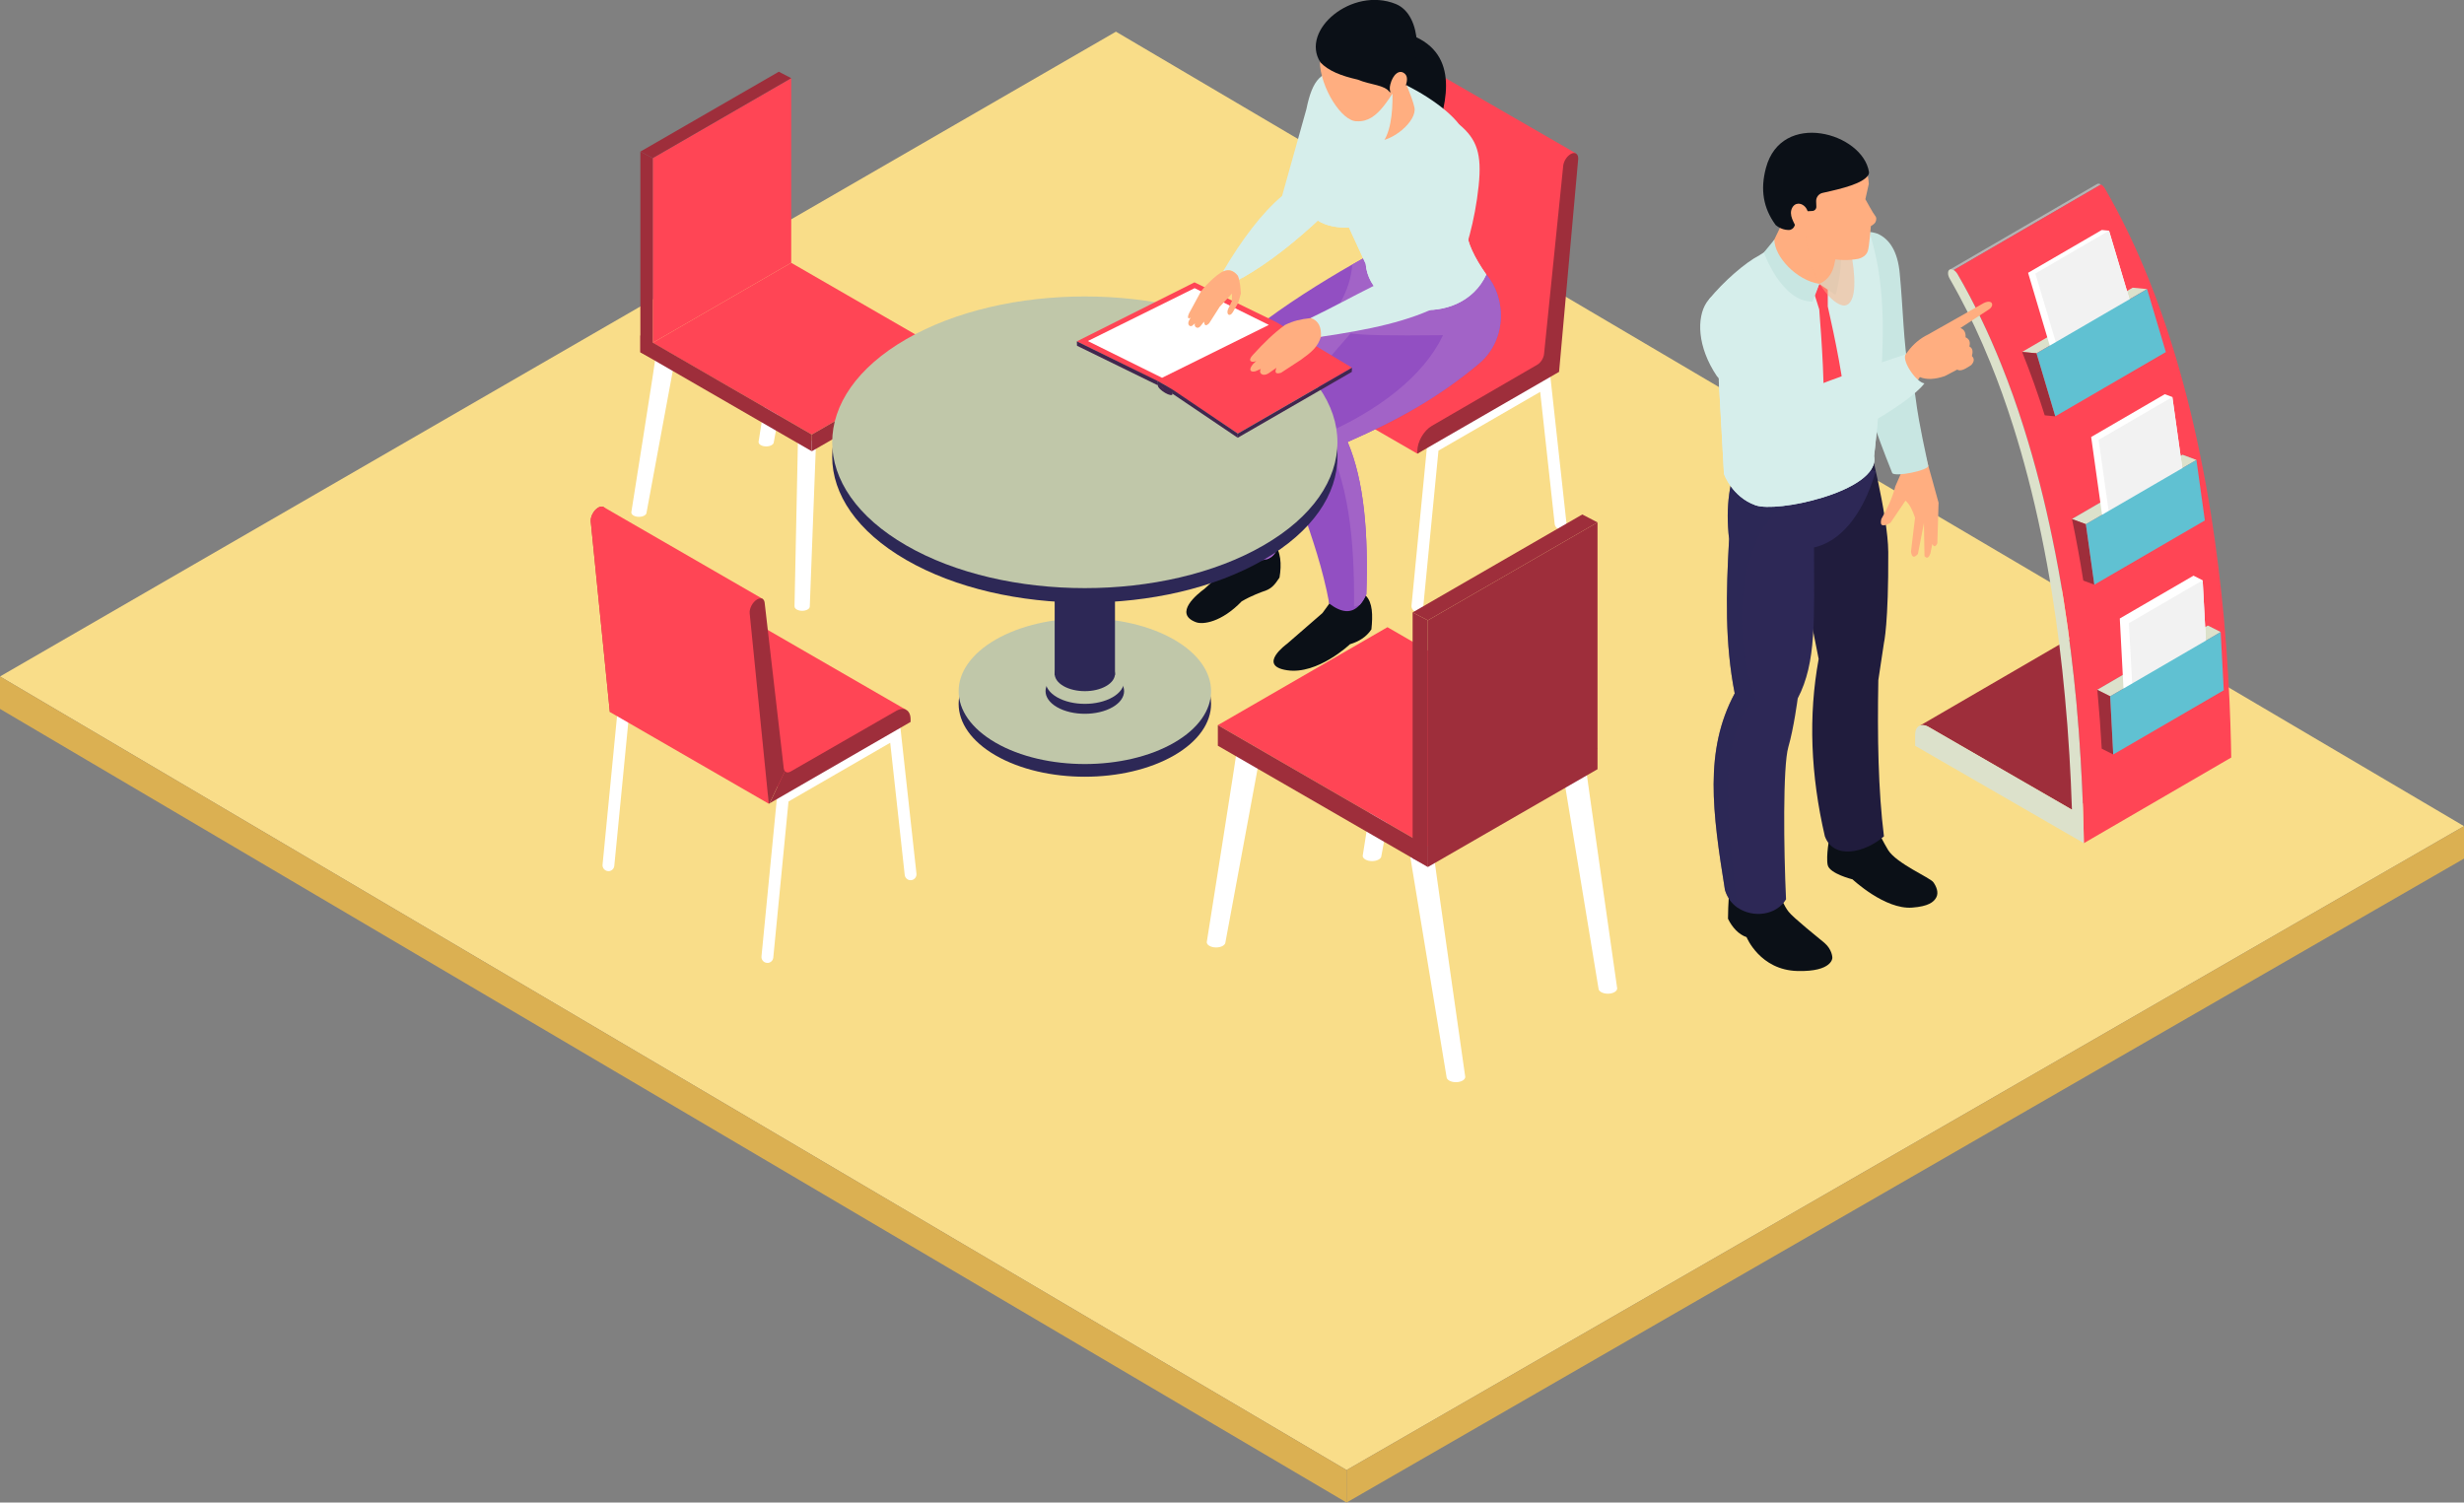 <?xml version="1.0" encoding="UTF-8"?>
<svg xmlns="http://www.w3.org/2000/svg" viewBox="0 0 382.05 232.98">
  <rect x="0" y="0" width="382.05" height="232.98" fill="#808080" stroke="none"/>
  <defs>
    <style>
      .cls-1 {
        fill: #fff;
      }

      .cls-2 {
        fill: #dbb052;
      }

      .cls-3 {
        fill: #ff4555;
      }

      .cls-4 {
        isolation: isolate;
      }

      .cls-5 {
        fill: #0b1017;
      }

      .cls-6 {
        fill: #c43e3d;
      }

      .cls-7, .cls-8 {
        opacity: .5;
      }

      .cls-7, .cls-8, .cls-9, .cls-10 {
        mix-blend-mode: multiply;
      }

      .cls-7, .cls-11 {
        fill: #ffae80;
      }

      .cls-12, .cls-8 {
        fill: #2d2856;
      }

      .cls-13 {
        fill: #60c1d2;
      }

      .cls-14 {
        fill: #c0c7a9;
      }

      .cls-15, .cls-10 {
        fill: #d6eeeb;
      }

      .cls-16 {
        fill: #201c3d;
      }

      .cls-17 {
        fill: #706f6f;
      }

      .cls-18 {
        fill: #f9dd89;
      }

      .cls-19 {
        fill: #999;
      }

      .cls-20 {
        fill: #b3b3b3;
      }

      .cls-21 {
        fill: #c8e6e2;
      }

      .cls-22 {
        fill: #924fc2;
      }

      .cls-23 {
        fill: #40274f;
      }

      .cls-24 {
        fill: #9e2e3b;
      }

      .cls-25 {
        fill: #dce1cb;
      }

      .cls-9 {
        fill: #a263c7;
      }

      .cls-26 {
        fill: #f2f2f2;
      }
    </style>
  </defs>
  <g class="cls-4">
    <g id="Capa_2" data-name="Capa 2">
      <g id="Layer_1" data-name="Layer 1">
        <g>
          <g>
            <polygon class="cls-18" points="0 104.89 173.03 4.91 382.05 128.1 208.79 227.94 0 104.89"/>
            <polygon class="cls-2" points="0 104.89 208.79 227.94 208.79 232.98 0 109.92 0 104.89"/>
            <polygon class="cls-2" points="382.05 128.1 382.05 133.13 208.79 232.98 208.79 227.94 382.05 128.1"/>
          </g>
          <g>
            <path class="cls-1" d="m97.89,79.47c0,.37.53.67,1.18.67s1.18-.3,1.18-.67l4.28-23.12-2.77-1.73c0,.4-3.88,24.86-3.88,24.86Z"/>
            <path class="cls-1" d="m123.2,94.04c0,.37.53.67,1.18.67s1.18-.3,1.18-.67l.96-25.29-2.77-1.73c0,.4-.56,27.02-.56,27.02Z"/>
            <path class="cls-1" d="m142.53,83.14c0,.37.53.67,1.18.67s1.18-.3,1.18-.67l.96-25.29-2.77-1.73c0,.39-.56,27.02-.56,27.02Z"/>
            <path class="cls-1" d="m117.62,68.55c0,.37.53.67,1.18.67s1.18-.3,1.18-.67l4.28-23.13-2.77-1.73c0,.39-3.88,24.86-3.88,24.86Z"/>
            <g>
              <g>
                <polygon class="cls-3" points="101.21 53.15 122.68 40.75 122.68 12.12 101.21 24.52 101.21 53.15"/>
                <polygon class="cls-24" points="99.29 54.62 101.21 55.62 101.21 24.52 99.29 23.51 99.29 54.62"/>
                <polygon class="cls-24" points="99.29 23.51 101.21 24.52 122.68 12.12 120.76 11.12 99.29 23.51"/>
              </g>
              <polygon class="cls-3" points="101.21 53.15 125.87 67.38 147.34 54.98 122.68 40.75 101.21 53.15"/>
              <polygon class="cls-24" points="99.29 54.62 125.87 69.97 125.87 67.38 99.29 52.01 99.29 54.62"/>
              <polygon class="cls-24" points="125.87 69.97 147.34 57.59 147.34 54.98 125.87 67.38 125.87 69.97"/>
            </g>
          </g>
          <g>
            <g>
              <g>
                <path class="cls-17" d="m197.76,82.19c.47,0,.86-.35.91-.83l2.36-24.2,15.77-9.11,2.25,20.5c.06.5.51.86,1.01.81.5-.06.86-.51.81-1.01l-2.56-23.29-19.02,10.98-2.45,25.14c-.05.5.32.95.82,1,.03,0,.06,0,.09,0Z"/>
                <path class="cls-3" d="m222.37,11.1c-.24-.13-.52-.11-.82.07-.61.35-1.1,1.13-1.17,1.84l-2.97,29.17c-.07.64-.51,1.35-1.04,1.65l-16.38,9.5c-1.24.72-2.24,2.46-2.25,3.89v.41s22.01,12.71,22.01,12.71l20.55-13.74,4.04-32.83-21.95-12.66-.03-.02Z"/>
                <g>
                  <path class="cls-1" d="m219.77,94.9c.47,0,.86-.35.91-.83l2.36-24.2,15.77-9.11,2.25,20.5c.06.5.51.86,1.01.81.5-.06.86-.51.81-1.01l-2.56-23.29-19.01,10.98-2.45,25.14c-.05.5.32.95.82,1,.03,0,.06,0,.09,0Z"/>
                  <path class="cls-24" d="m219.76,70.35l21.98-12.69,2.96-32.96c.07-.83-.46-1.21-1.15-.82-.61.35-1.1,1.13-1.17,1.84l-2.97,29.17c-.07.64-.51,1.35-1.03,1.65l-16.38,9.5c-1.24.72-2.24,2.46-2.24,3.89v.41Z"/>
                </g>
              </g>
              <g>
                <path class="cls-5" d="m197.52,84.33c1.07,1.08,1.23,3.17.87,5.23-.8,1.2-1.25,1.77-2.61,2.18,0,0-1.7.59-3.25,1.5-3.13,3.25-6.02,3.64-7.08,3.24-3.6-1.34.26-4.42,1.31-5.18.3-.22,4.31-4.04,4.31-4.04l.95-1.5-.11-3.28,5.22-1.54.39,3.4Z"/>
                <path class="cls-22" d="m186.76,60.49c.69,8.16,3.24,14.3,5.26,25.26.95.76,2.92,1.45,4.39.96.79-.26,1.43-.85,1.71-1.97.32-9.35.24-16.58-2.34-22.62,7.85-3.45,18.22-4.55,24.63-9.9,2.49-2.15,4.37-4.13,4.95-6.08.3-.97.28-1.93-.15-2.91-.22-.51-.55-1.02-1-1.53l-2.04-1.46-8.81-1.26c-1.12.59-2.37,1.28-3.69,2.03-9.52,5.43-22.95,14.43-22.91,19.47Z"/>
                <path class="cls-9" d="m195.79,86.51s.24.09.63.21c.79-.26,1.43-.85,1.71-1.97.32-9.35.24-16.58-2.34-22.62,7.85-3.45,18.22-4.55,24.63-9.9,2.49-2.15,4.37-4.13,4.95-6.08l-.15-2.91c-.22-.51-.55-1.02-1-1.53l-2.04-1.46-8.81-1.26c-1.12.59-2.37,1.28-3.69,2.03-.67,8.29-8.74,14.13-17.68,19.68,3.36,7.73,4.32,16.46,3.8,25.8Z"/>
                <path class="cls-5" d="m211.77,92.36c1.07,1.08,1.1,3.04.87,5.23-.8,1.2-1.96,1.89-3.32,2.3,0,0-4.99,4.75-9.74,4.04-4.75-.71,0-4.12,0-4.12l5.47-4.75,1.06-1.46.05-3.09,5.22-1.54.39,3.4Z"/>
                <path class="cls-22" d="m198.75,66.52c.69,8.16,5.34,16.11,7.36,27.07,1.84,1.4,3.46,1.65,4.75.17.36-.4.69-.93.99-1.6.32-9.34-.32-17.59-2.9-23.63,7.85-3.45,14.05-6.87,20.45-12.23,4.36-3.77,4.09-10.22,1.04-13.74l-.87-.13-.17-.02-14.4,2.98c-.78.89-1.58,1.8-2.38,2.7-1.07,1.2-2.14,2.41-3.19,3.6-5.27,5.98-9.99,11.63-10.69,14.82Z"/>
                <path class="cls-9" d="m209.95,94.1l.92-.34c.36-.4.69-.93.99-1.6.32-9.34-.32-17.59-2.9-23.63,7.85-3.45,14.05-6.87,20.45-12.23,4.36-3.77,4.09-10.22,1.04-13.74l-.87-.13-16.95,5.66c-1.07,1.2-2.14,2.41-3.19,3.6,1.84.28,5.89.38,14.31.28-3,6.34-10.04,11.72-18.64,15.44,3.97,6.78,4.94,16.24,4.84,26.68Z"/>
              </g>
            </g>
            <g>
              <path class="cls-12" d="m154.37,101.15c-7.64,4.41-7.64,11.57,0,15.98,7.64,4.41,20.03,4.41,27.68,0,7.64-4.41,7.64-11.57,0-15.98-7.64-4.41-20.03-4.41-27.68,0Z"/>
              <path class="cls-14" d="m154.37,99.18c-7.64,4.41-7.64,11.57,0,15.98,7.64,4.41,20.03,4.41,27.68,0,7.64-4.41,7.64-11.57,0-15.98-7.64-4.41-20.03-4.41-27.68,0Z"/>
              <path class="cls-12" d="m163.9,104.68c-2.38,1.37-2.38,3.6,0,4.97,2.38,1.37,6.23,1.37,8.61,0,2.38-1.37,2.38-3.6,0-4.97-2.38-1.37-6.23-1.37-8.61,0Z"/>
              <path class="cls-14" d="m163.9,103.14c-2.38,1.37-2.38,3.6,0,4.97,2.38,1.37,6.23,1.37,8.61,0,2.38-1.37,2.38-3.6,0-4.97-2.38-1.37-6.23-1.37-8.61,0Z"/>
              <path class="cls-12" d="m164.9,102.56c-1.83,1.05-1.83,2.76,0,3.82,1.83,1.05,4.79,1.05,6.61,0,1.83-1.05,1.83-2.76,0-3.82-1.83-1.05-4.79-1.05-6.61,0Z"/>
              <rect class="cls-12" x="163.53" y="73.95" width="9.35" height="30.73"/>
              <path class="cls-12" d="m140.51,54.84c-15.3,8.83-15.3,23.15,0,31.98,15.3,8.83,40.09,8.83,55.39,0,15.3-8.83,15.3-23.15,0-31.98-15.3-8.83-40.09-8.83-55.39,0Z"/>
              <path class="cls-14" d="m140.51,52.59c-15.3,8.83-15.3,23.15,0,31.98,15.3,8.83,40.09,8.83,55.39,0,15.3-8.83,15.3-23.15,0-31.98-15.3-8.83-40.09-8.83-55.39,0Z"/>
              <g>
                <path class="cls-15" d="m189.61,42.13c1.16-.55,1.97-.07,2.49,1.26.17-.09.33-.19.49-.28,4.38-2.5,8.43-5.78,12.53-9.64l2.22-7.7,2.77-9.6,1.58-2.92-2.76-2.1c-4.11-.61-5.45,1.3-6.37,5.77l-3.77,13.46c-3.15,2.66-6.21,6.72-9.18,11.74Z"/>
                <path class="cls-10" d="m192.59,43.11c4.38-2.5,8.43-5.78,12.53-9.64l2.22-7.7-3.31-6.47c-.81,5.39-3.05,9.17-3.26,14.01l-8.19,9.8Z"/>
                <path class="cls-5" d="m218.15,5.2c8.17,2.65,6.43,10.36,4.22,16.41l-5.77-5.42,1.54-10.98Z"/>
                <path class="cls-15" d="m202.56,30.88c0,.05,0,.1,0,.15.2,4.7,6.6,4.26,6.6,4.26l2.59,5.62c.66,8.15,14.75,10.21,18.7,1.66q-2.85-4.04-3.09-6.81c.22-.74.42-1.46.58-2.16,1.28-5.47.67-9.62-1.69-14.31-2.31-3-7.5-6-10.78-7.21l-9.57-.22-1.9,6.94c.51,8.71-1.51,8.41-1.45,12.08Z"/>
                <path class="cls-11" d="m217.07,10.46c.52,1.78,1.91,4.54,2.25,6.24.39,2.1-3.48,5.36-6.07,5.17-1.83-.36-2.3-2.71-2.57-4.88l6.38-6.53Z"/>
                <path class="cls-10" d="m215.74,11.83s1.53,12.55-4.5,11.51c-3.93-.67-3.11-7.16-3.11-7.16l7.61-4.35Z"/>
                <path class="cls-11" d="m211.94.34c-6.04.84-7.91,4.38-7.3,9.19.07,4.03,3.42,9.37,5.77,9.27,3.34.18,4.98-3.72,7.84-7.89,2.21-6.86-.68-11.36-6.3-10.58Z"/>
                <path class="cls-5" d="m204.72,9.66c1.26,1.34,3.27,2.11,5.78,2.68,2.12.87,4.17.79,4.99,1.97l2.45-1.02c2.47-2.84,2.71-10.95-1.52-12.67-6.79-2.75-14.86,4.06-11.7,9.03Z"/>
                <path class="cls-11" d="m215.58,13.07c.37-1.48,1.4-2.45,2.28-1.6.41.4.38,1.13,0,2.05-.3.72-.75,1.06-1.32,1.14-.83.13-1.25-.46-.96-1.6Z"/>
                <path class="cls-10" d="m202.57,31.03c.2,4.7,6.6,4.26,6.6,4.26l2.59,5.62c.66,8.15,14.75,10.21,18.7,1.66q-2.85-4.04-3.09-6.81c.22-.74.42-1.46.58-2.16l-5.69-6.09-3.28,7.38c-2.66,5.74-8.91,3.28-9.42-1.34-.91,1.46-5.68,1.12-6.99-2.53Z"/>
                <g>
                  <g>
                    <polygon class="cls-3" points="191.93 67.23 209.63 57.02 197.87 49.94 185.21 43.78 166.97 52.93 180.62 59.7 191.93 67.23"/>
                    <polygon class="cls-23" points="181.95 60.96 180.69 60.53 179.43 59.55 179.49 59.07 180.62 59.7 181.83 60.42 181.95 60.96"/>
                    <polygon class="cls-23" points="179.52 59.74 166.99 53.61 166.97 52.93 179.49 59.07 179.52 59.74"/>
                    <polygon class="cls-23" points="181.81 61.06 191.91 67.88 191.93 67.23 181.83 60.42 181.81 61.06"/>
                    <path class="cls-23" d="m181.81,61.06c0,.7-2.29-.62-2.29-1.32l-.02-.58c0,.79,2.34,2.05,2.34,1.26l-.03.64Z"/>
                    <polygon class="cls-23" points="191.91 67.88 191.93 67.23 209.63 57.02 209.6 57.67 191.91 67.88"/>
                  </g>
                  <polygon class="cls-1" points="168.67 52.88 180.18 58.58 196.74 50.38 185.23 44.68 168.67 52.88"/>
                </g>
                <path class="cls-11" d="m191.94,42.76c.35.91.42,2.02.46,2.76l-.4,1.41-.85,1.48c-.46.79-1.07.37-.74-.46l.61-1.29v-1.14l-1.91,2.06-1.62,2.54c-.55.55-.75.32-.8-.25l-.55.7c-.48.59-1.07.04-.86-.43l-.21.18c-.45.57-1.07.09-.72-.6l.26-.47c-.55.38-.53-.25-.04-1.04l1.53-2.82c.31-.64,2.54-2.91,3.59-3.32.88-.36,1.63-.08,2.26.7Z"/>
                <path class="cls-11" d="m204.81,52.23c-.5,1.59-1.43,2.35-3.09,3.55l-3.09,2.02c-.93.28-.98-.12-.71-.77l-1.27.88c-.86.53-1.56-.05-1.16-.7l-.83.36c-.8.21-1.13-.24-.36-1.13l.49-.47c-.71.35-1.45,0-.51-.96,1.72-1.89,3.18-3.3,4.95-4.62,1.38-.67,2.42-.89,4-1.07l2.71-.89,1.37,2.49-2.49,1.32Z"/>
                <path class="cls-15" d="m226.26,19.3c2.77,2.3,3.52,4.61,3.01,9.5-1.17,11.19-5.74,18.39-5.74,18.39-4.79,2.63-11.53,3.98-18.72,5.03.09-1.42-.31-2.49-1.58-2.92,6.45-3.09,13.5-7.41,16.12-7.2.16-5.69,1.06-10.21,2.32-15.28.92-3.59,2.28-6.4,4.59-7.52Z"/>
              </g>
            </g>
            <g>
              <polygon class="cls-3" points="107.91 114.68 118.06 97.11 140.44 110.03 121.35 122.44 107.91 114.68"/>
              <path class="cls-1" d="m118.99,149.31c.47,0,.86-.35.91-.83l2.36-24.2,15.77-9.11,2.25,20.5c.06.5.51.86,1.01.81.5-.06.86-.51.81-1.01l-2.56-23.29-19.02,10.98-2.45,25.14c-.05.5.32.95.82,1,.03,0,.06,0,.09,0Z"/>
              <path class="cls-24" d="m122.57,119.64l16.38-9.41c1.24-.71,2.24-.13,2.24,1.3v.41l-21.86,12.62,2.38-4.98c.19.22.5.27.86.06Z"/>
              <g>
                <path class="cls-1" d="m94.34,135.08c.47,0,.86-.35.91-.83l2.36-24.2,15.77-9.11,2.25,20.5c.05.5.51.86,1.01.81.5-.05.86-.51.81-1.01l-2.56-23.29-19.01,10.98-2.45,25.14c-.05.5.32.95.82,1,.03,0,.06,0,.09,0Z"/>
                <path class="cls-6" d="m93.59,78.62c-.21-.12-.5-.1-.82.08-.71.41-1.24,1.41-1.17,2.16l2.96,29.54,21.99-12.69v-.41c0-1.43-1-2.01-2.24-1.3l-16.38,9.42c-.53.3-.97.1-1.04-.46l-2.97-25.74c-.03-.29-.15-.49-.33-.59Z"/>
              </g>
              <path class="cls-3" d="m118.25,92.86l-24.66-14.24c-.21-.12-.5-.1-.82.08-.71.41-1.24,1.41-1.17,2.16l2.96,29.54,24.65,14.23-.96-31.77Z"/>
              <path class="cls-24" d="m116.24,95.09c-.07-.75.46-1.75,1.15-2.14.61-.35,1.1-.13,1.17.49l2.97,25.74c.02.17.09.3.17.4l-2.38,4.98-.12.07-2.96-29.54Z"/>
            </g>
          </g>
          <g>
            <g>
              <path class="cls-1" d="m187.11,146.09c0,.45.65.82,1.45.82s1.45-.37,1.45-.82l5.25-28.33-3.39-2.12c0,.48-4.76,30.46-4.76,30.46Z"/>
              <path class="cls-1" d="m218.68,132.93l5.61,34.05c0,.45.65.82,1.45.82s1.45-.37,1.45-.82c0,0-5.11-35.69-5.11-36.17l-3.39,2.12Z"/>
              <path class="cls-1" d="m242.24,119.21l5.61,34.05c0,.45.65.82,1.45.82s1.45-.37,1.45-.82c0,0-5.11-35.69-5.11-36.17l-3.39,2.12Z"/>
              <path class="cls-1" d="m211.29,132.7c0,.45.65.82,1.45.82s1.45-.37,1.45-.82l5.25-28.33-3.39-2.12c0,.48-4.76,30.46-4.76,30.46Z"/>
              <g>
                <polygon class="cls-3" points="188.83 112.44 221.39 131.27 247.7 116.08 215.13 97.25 188.83 112.44"/>
                <polygon class="cls-24" points="188.83 115.63 221.39 134.44 221.39 131.27 188.83 112.44 188.83 115.63"/>
              </g>
            </g>
            <g>
              <polygon class="cls-24" points="221.39 131.27 221.39 131.27 221.39 134.44 247.7 119.27 247.7 116.08 247.7 116.08 247.7 81 221.39 96.19 221.39 131.27"/>
              <polygon class="cls-24" points="219.03 133.07 221.39 134.3 221.39 96.19 219.03 94.96 219.03 133.07"/>
              <polygon class="cls-24" points="219.03 94.96 221.39 96.19 247.7 81 245.34 79.77 219.03 94.96"/>
            </g>
          </g>
          <g>
            <g>
              <g class="cls-4">
                <path class="cls-24" d="m321.89,99.45c-.58-.33-1.1-.36-1.48-.14l-22.85,13.28c.38-.22.9-.19,1.48.14l22.22,12.83,22.85-13.28-22.22-12.83Z"/>
                <path class="cls-20" d="m302.29,41.82l22.85-13.28c.17-.1.4-.07.63.06l-22.85,13.28c-.23-.14-.46-.16-.63-.06Z"/>
                <path class="cls-3" d="m302.92,41.88l22.85-13.28c.21.12.42.33.6.63,2.58,4.44,4.82,9.14,6.76,13.97,1.3,3.23,2.47,6.52,3.51,9.83,1.81,5.72,3.27,11.52,4.43,17.18.68,3.25,1.25,6.43,1.75,9.54.89,5.61,1.52,10.96,1.98,15.84.3,3.27.52,6.34.68,9.12.33,5.48.43,9.9.48,12.75l-22.85,13.28c-.05-2.85-.16-7.27-.48-12.75-.16-2.78-.38-5.85-.68-9.12-.45-4.88-1.09-10.23-1.98-15.84-.49-3.11-1.07-6.3-1.75-9.54-1.16-5.66-2.62-11.46-4.43-17.18-1.04-3.31-2.21-6.6-3.51-9.83-1.94-4.83-4.18-9.53-6.76-13.97-.17-.3-.39-.51-.6-.63Z"/>
                <path class="cls-25" d="m302.92,41.88c.21.12.42.33.6.63,2.58,4.44,4.82,9.14,6.76,13.97,1.3,3.23,2.47,6.52,3.51,9.83,1.81,5.72,3.27,11.52,4.43,17.18.68,3.25,1.25,6.43,1.75,9.54.89,5.61,1.52,10.96,1.98,15.84.3,3.27.52,6.34.68,9.12.33,5.48.43,9.9.48,12.75l-26.16-15.1v-1.73c0-1.33.94-1.86,2.09-1.2l22.22,12.83c-.1-2.89-.22-5.7-.39-8.43-.19-3.15-.42-6.19-.7-9.12-.51-5.56-1.17-10.74-1.94-15.61-.52-3.33-1.11-6.51-1.74-9.55-1.28-6.18-2.75-11.72-4.32-16.69-1.13-3.57-2.31-6.85-3.53-9.84-1.6-3.96-3.25-7.44-4.88-10.47-.52-.97-1.01-1.84-1.46-2.63-.17-.29-.25-.58-.25-.85,0-.59.43-.75.88-.49Z"/>
              </g>
              <polygon class="cls-25" points="313.53 54.57 330.67 44.61 332.91 44.82 315.77 54.78 313.53 54.57"/>
              <path class="cls-24" d="m315.77,54.78l2.91,9.78-1.64-.16c-1.04-3.31-2.21-6.6-3.51-9.83l2.24.21Z"/>
              <g>
                <polygon class="cls-19" points="321.27 80.48 338.41 70.52 340.56 71.32 323.42 81.28 321.27 80.48"/>
                <polygon class="cls-25" points="321.27 80.48 338.41 70.52 340.56 71.32 323.42 81.28 321.27 80.48"/>
              </g>
              <path class="cls-24" d="m323.42,81.28l1.32,9.38-1.72-.64c-.49-3.11-1.07-6.3-1.75-9.54l2.15.8Z"/>
              <g>
                <polygon class="cls-19" points="325.19 106.96 342.33 97 344.32 98 327.19 107.96 325.19 106.96"/>
                <polygon class="cls-25" points="325.19 106.96 342.33 97 344.32 98 327.19 107.96 325.19 106.96"/>
              </g>
              <path class="cls-24" d="m327.19,107.96l.48,9.03-1.79-.9c-.16-2.78-.38-5.85-.68-9.12l1.99,1Z"/>
              <g>
                <polygon class="cls-1" points="327.01 35.77 325.89 35.66 314.46 42.3 320.22 61.65 321.35 61.76 332.78 55.12 327.01 35.77"/>
                <polygon class="cls-26" points="315.59 42.41 327.01 35.77 332.78 55.12 321.35 61.76 315.59 42.41"/>
              </g>
              <g>
                <polygon class="cls-1" points="336.83 61.56 335.66 61.12 324.24 67.76 326.87 86.52 328.04 86.96 339.46 80.32 336.83 61.56"/>
                <polygon class="cls-26" points="325.4 68.2 336.83 61.56 339.46 80.32 328.04 86.96 325.4 68.2"/>
              </g>
              <g>
                <polygon class="cls-1" points="341.53 89.98 340.11 89.26 328.68 95.9 329.62 113.72 331.05 114.43 342.48 107.79 341.53 89.98"/>
                <polygon class="cls-26" points="330.1 96.62 341.53 89.98 342.48 107.79 331.05 114.43 330.1 96.62"/>
              </g>
              <polygon class="cls-13" points="327.19 107.96 344.32 98 344.8 107.03 327.66 116.99 327.19 107.96"/>
              <polygon class="cls-13" points="323.42 81.28 340.56 71.32 341.87 80.7 324.73 90.66 323.42 81.28"/>
              <polygon class="cls-13" points="315.77 54.78 332.91 44.82 335.82 54.59 318.68 64.55 315.77 54.78"/>
            </g>
            <g>
              <path class="cls-5" d="m283.68,129.65s-.58,3.13-.29,4.48c.29,1.35,3.85,2.22,3.85,2.22,0,0,5.01,4.71,9.25,4.38,2.51-.19,3.35-.85,3.74-1.59.39-.74.03-1.67-.47-2.36s-5.69-2.89-6.99-4.96c-.63-1.01-1.69-3.13-1.69-3.13l-.43-3.95-6.89-.29.34,4.67-.44.53Z"/>
              <path class="cls-16" d="m277.61,80.15l4.38,22.03c-1.62,8.79-1.25,17.97.96,27.5,1.35,3.63,6.16,2.61,9.16,0-.89-7.15-1.03-15.45-.87-24.22l.87-5.76s.72-2.95.67-14.09c-.02-5.73-3.28-18.2-3.28-18.2l-11.9,12.74Z"/>
              <path class="cls-5" d="m268.5,137.36c-.52.99-.52,2.67-.57,5.1.66,1.35,1.66,2.44,2.88,2.85,0,0,2.07,5.11,7.9,5.25,5.47.14,5.42-2.08,5.4-2.07,0,0,0-1.25-1.25-2.31-.79-.66-4.82-3.88-5.54-4.82-.72-.93-1.3-2.41-1.3-2.41l-.24-3.95h-7.37l.1,2.36Z"/>
              <path class="cls-12" d="m281.27,84.89c0,11.16.41,17.76-2.53,23.41,0,0-.61,4.65-1.45,7.52-.87,2.97-.72,15.95-.36,23.63-1.52,2.51-5.13,2.91-7.49,1.3-.9-.62-1.62-1.54-1.98-2.74-1.93-12.06-3.26-21.61,1.51-30.5-1.53-7.79-1.35-15.46-.87-23.93-.59-5.07.09-9.21,1.6-12.72.38-.88.81-1.72,1.29-2.53l19.85,4.71c-2.06,7.11-5.66,10.98-9.58,11.85Z"/>
              <path class="cls-8" d="m272.22,108.26c-6.09,6.25-4.33,18.38-2.78,32.49-.9-.61-1.62-1.53-1.98-2.74-1.93-12.06-3.26-21.61,1.51-30.5-1.53-7.79-1.35-15.46-.87-23.93-.59-5.07.09-9.21,1.6-12.72l6.88,7.75c-6.84,4.29-8.12,19.24-4.37,29.64Z"/>
              <path class="cls-11" d="m295.52,71.65c-.56,1.29-1.11,2.55-1.64,3.75-.46,1.82-1.25,3.47-2.17,5.07-.3,1.17.29,1.22,1.41.6l2.33-3.44c.65.56,1.11,1.5,1.48,2.65l-.63,5.27c.16,1.02.57.92,1.08.34l.93-4.79.09,5.13c.36.43.66.28.91-.41l.3-1.48c.26.54.52.44.78-.11,0,0,.19-6.18.19-6.28,0-.1-2.01-7.21-2.01-7.21l-.78-1.53-3.08.86.8,1.57Z"/>
              <path class="cls-21" d="m285.54,42.05c1.1,4.15.81,9.22,2.24,15.24,1.95,6.03,2.86,9.21,5.62,16.06.43.66,5.74-.44,5.58-1.14-2.87-13.18-1.19-8.87-3.02-14.56-.82-4.37-.88-9.94-1.4-15.25-.31-3.48-1.63-5.37-3.45-6.17-4.1-1.34-7.89,1.92-5.58,5.83Z"/>
              <path class="cls-15" d="m291.17,64.92c-.01.11-.02.22-.03.33-.1,1.24-.24,2.56-.38,3.92-.06.54-.11,1.05-.17,1.56.55,2.77-3.56,5.08-8.08,6.44-4.15,1.28-8.66,1.77-10.32,1.17-3.66-1.32-4.88-4.86-4.88-4.86l-.8-14.46-.07-1.22-1.44-11.41c2.27-2.76,5.54-5.63,7.82-6.82,5.48-3.65,10.46-5.2,17.13-3.3,2.14,7.17,2.55,14.1,1.21,28.63Z"/>
              <path class="cls-21" d="m282.08,44.01l2.53,1.72s1.83-6.57.09-8.29c-1.75-1.72-2.62,6.57-2.62,6.57Z"/>
              <path class="cls-11" d="m274.35,38.72l3.12-6.47,7.99,3.99-1.11,5.03c-1.56,5.86-10.97,2.42-10-2.55Z"/>
              <path class="cls-3" d="m283.4,47.5v-2.58l-1.32-.9-.72,1.67.72,2.29c.37,4.82.94,12.64.58,17.73l2.14,2.04,1.48-3.34c-.29-4.97-1.82-12.22-2.88-16.9Z"/>
              <path class="cls-21" d="m275.12,37.16l-1.63,1.99s2.7,7.62,7.53,7.62c.65-1.51,1.06-2.76,1.06-2.76-3.51-.53-6.96-4.21-6.96-6.85Z"/>
              <path class="cls-10" d="m291.13,65.25c-.1,1.24-.24,2.56-.38,3.92-.06.54-.11,1.05-.17,1.56.55,2.77-3.56,5.08-8.08,6.44-4.15,1.28-8.66,1.77-10.32,1.17-3.66-1.32-4.88-4.86-4.88-4.86l-.8-14.46,7.74-5.75c1.27,5.37.84,6.09,2.08,10.12,2.08,1.22,11.35-.72,14.84,1.52-.07.06-.07.16-.03.33Z"/>
              <path class="cls-7" d="m286.94,38.82c.71,3.42,1.15,8.35-.97,8.56-1.38,0-3.96-2.44-5.2-6.63-1-3.38-.74-5.82-.74-5.82l6.91,3.89Z"/>
              <path class="cls-11" d="m279.74,35.7l2.02,2.92c.38.73,1.06,1.25,1.86,1.43,1.56.34,3.07.35,4.53.08.73-.2,1.24-.58,1.46-1.21.22-.63.47-3.86.47-3.86,0,0,.58-.3.74-.67.15-.37.15-.7-.1-.97-.25-.27-1.49-2.53-1.49-2.53l.53-2.37c-.18-3.76-2.43-6.44-7.61-7.58-4.39-.76-7.28,1.34-8.2,5.98-.69,5.87,1.09,8.09,5.78,8.78Z"/>
              <path class="cls-5" d="m275.28,34.86c.64.54,1.34.8,2.09.8.39,0,.74-.26.88-.63l.8-2.21,1.98-.11c.34-.02.61-.31.6-.65l-.03-.86c-.02-.61.4-1.16,1-1.29,3.21-.7,6.19-1.46,7.06-2.73.1-.15.15-.33.13-.51-.97-6.08-13.57-9.66-15.98-.62-.89,3.34-.42,6.19,1.48,8.8Z"/>
              <path class="cls-11" d="m278.56,31.62c-.57.18-.88.83-.87,1.42.01.6.28,1.15.55,1.69.15.32.32.64.57.88s.64.38.97.27c.28-.1.48-.36.57-.65.09-.28.09-.59.1-.88,0-.65,0-1.33-.3-1.9-.29-.58-.97-1.02-1.59-.82Z"/>
              <g>
                <path class="cls-11" d="m297.68,58.47c1.03.43,2.33.37,3.86-.15l1.93-1.01c.56.35,1.36-.17,2.18-.71.48-.53.51-1,.1-1.39.18-.66.15-1.22-.39-1.49.16-.63.04-1.14-.59-1.42.04-.66-.16-1.19-.8-1.44l4.4-2.87c.95-.61.56-1.68-.82-.98l-8.58,4.85c-1.25.6-2.3,1.49-3.17,2.65l-2.01,2.78,2.72,2.96,1.17-1.78Z"/>
                <path class="cls-15" d="m298.39,59.44c-2.33,3.19-14.86,10.46-19.34,10.39-5.62-4.31-6.86-4.85-12.84-11.5-6.13-9.11-.34-18.03,6.59-9.95,3.89,4.37,6.47,7.86,8.67,11.49,6.2-2.4,13.92-4.89,13.97-4.9-.51,1.16,1.73,4.32,2.94,4.47Z"/>
              </g>
            </g>
          </g>
        </g>
      </g>
    </g>
  </g>
</svg>